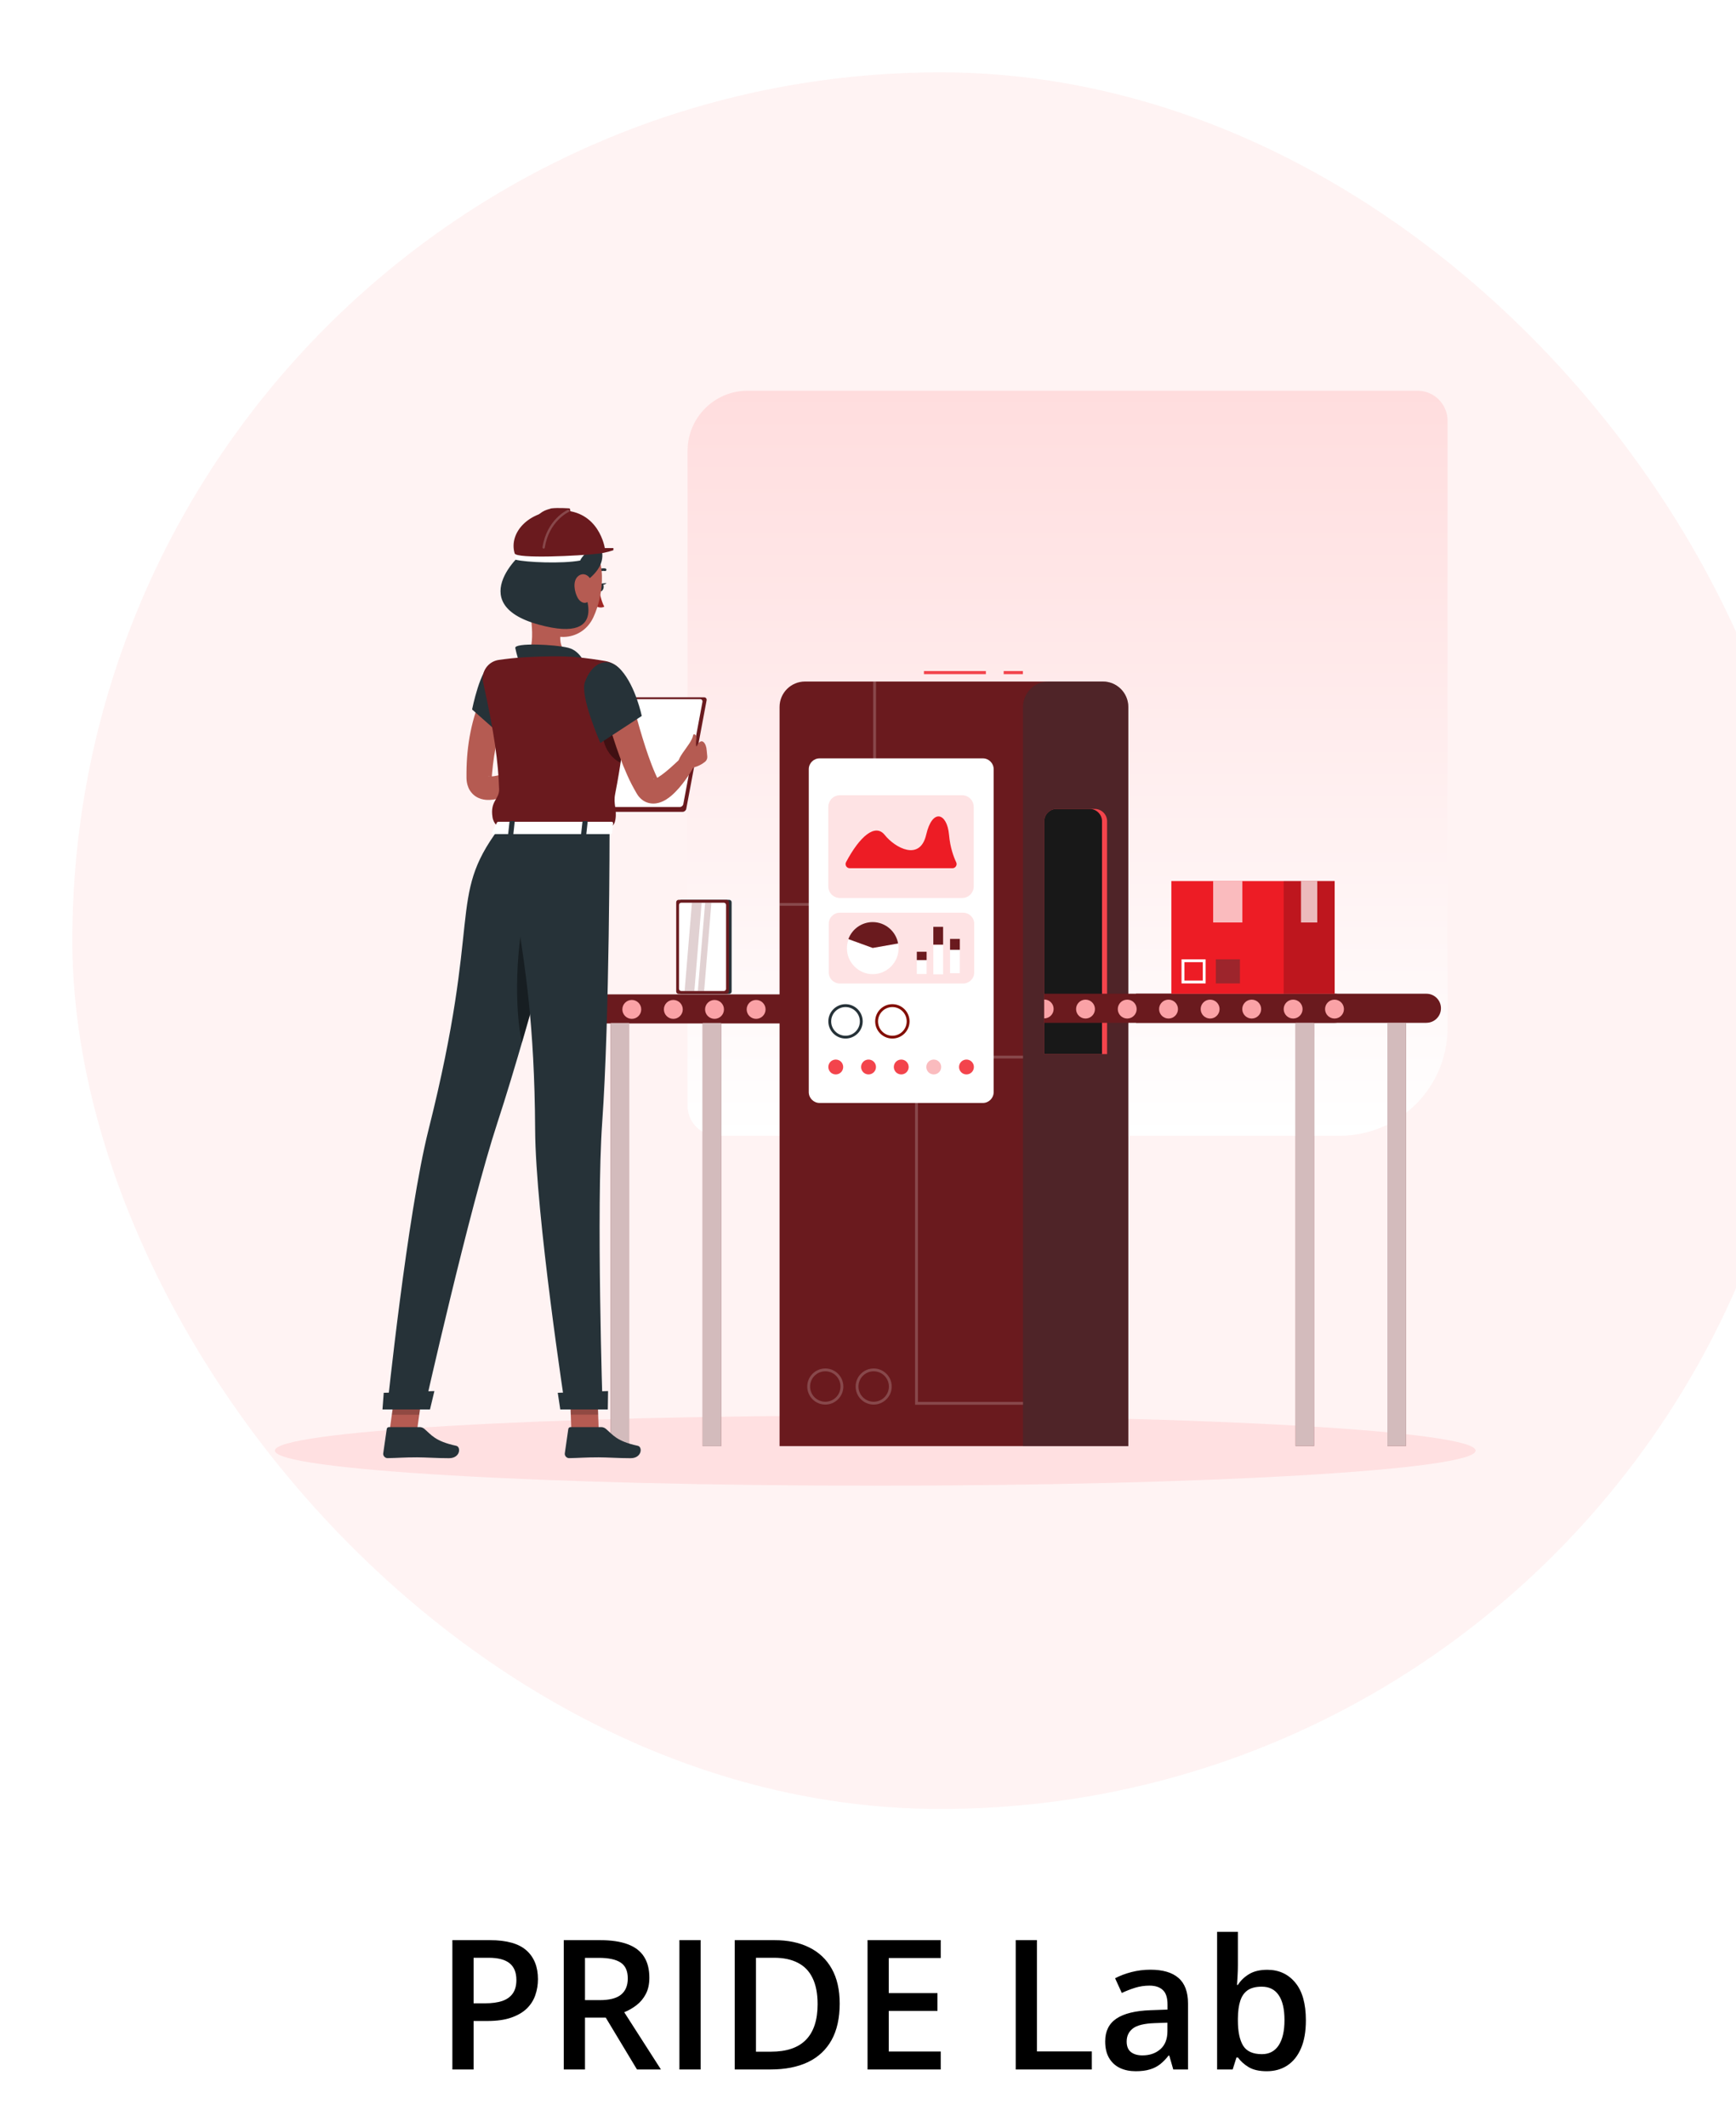<svg width="120" height="147" viewBox="0 0 120 147" fill="none" xmlns="http://www.w3.org/2000/svg">
<path d="M33.867 134.065C35.02 134.065 35.862 134.302 36.391 134.774C36.921 135.247 37.186 135.909 37.186 136.76C37.186 137.148 37.125 137.516 37.002 137.867C36.884 138.213 36.689 138.52 36.416 138.789C36.143 139.054 35.782 139.264 35.334 139.419C34.89 139.574 34.342 139.651 33.69 139.651H32.737V143H31.27V134.065H33.867ZM33.77 135.282H32.737V138.429H33.537C33.998 138.429 34.389 138.376 34.711 138.27C35.033 138.16 35.277 137.987 35.444 137.75C35.611 137.514 35.695 137.203 35.695 136.815C35.695 136.298 35.538 135.913 35.224 135.66C34.914 135.408 34.43 135.282 33.77 135.282ZM41.482 134.065C42.252 134.065 42.888 134.159 43.389 134.347C43.894 134.534 44.269 134.819 44.513 135.202C44.762 135.585 44.886 136.072 44.886 136.663C44.886 137.103 44.804 137.478 44.641 137.787C44.478 138.097 44.265 138.353 44 138.557C43.735 138.761 43.452 138.924 43.15 139.046L45.686 143H44.03L41.873 139.419H40.437V143H38.97V134.065H41.482ZM41.384 135.288H40.437V138.209H41.451C42.132 138.209 42.625 138.083 42.93 137.83C43.24 137.577 43.395 137.205 43.395 136.712C43.395 136.194 43.23 135.827 42.9 135.612C42.574 135.396 42.069 135.288 41.384 135.288ZM46.964 143V134.065H48.43V143H46.964ZM58.043 138.447C58.043 139.453 57.856 140.295 57.481 140.971C57.106 141.643 56.562 142.151 55.849 142.493C55.136 142.831 54.277 143 53.27 143H50.789V134.065H53.539C54.464 134.065 55.263 134.232 55.935 134.567C56.607 134.897 57.127 135.387 57.493 136.039C57.86 136.687 58.043 137.49 58.043 138.447ZM56.516 138.49C56.516 137.757 56.399 137.154 56.167 136.681C55.939 136.208 55.601 135.858 55.153 135.63C54.709 135.398 54.161 135.282 53.509 135.282H52.256V141.772H53.295C54.374 141.772 55.181 141.497 55.715 140.947C56.249 140.397 56.516 139.578 56.516 138.49ZM65.028 143H59.968V134.065H65.028V135.3H61.435V137.726H64.802V138.954H61.435V141.759H65.028V143ZM70.211 143V134.065H71.677V141.753H75.472V143H70.211ZM79.524 136.107C80.38 136.107 81.025 136.296 81.461 136.675C81.901 137.054 82.121 137.645 82.121 138.447V143H81.101L80.826 142.041H80.777C80.585 142.285 80.388 142.487 80.184 142.646C79.981 142.804 79.744 142.923 79.475 143C79.21 143.081 78.887 143.122 78.504 143.122C78.1 143.122 77.74 143.049 77.422 142.902C77.104 142.751 76.854 142.523 76.67 142.218C76.487 141.912 76.395 141.525 76.395 141.057C76.395 140.36 76.654 139.836 77.171 139.486C77.693 139.136 78.479 138.942 79.53 138.905L80.704 138.863V138.508C80.704 138.04 80.594 137.706 80.374 137.506C80.158 137.306 79.852 137.207 79.457 137.207C79.119 137.207 78.791 137.255 78.473 137.353C78.155 137.451 77.846 137.571 77.544 137.714L77.08 136.699C77.41 136.524 77.784 136.382 78.204 136.272C78.628 136.162 79.068 136.107 79.524 136.107ZM80.698 139.767L79.824 139.798C79.107 139.822 78.603 139.944 78.314 140.164C78.025 140.384 77.88 140.686 77.88 141.069C77.88 141.403 77.98 141.647 78.18 141.802C78.379 141.953 78.642 142.028 78.968 142.028C79.465 142.028 79.877 141.888 80.203 141.607C80.532 141.321 80.698 140.904 80.698 140.354V139.767ZM85.568 133.491V135.783C85.568 136.047 85.56 136.308 85.544 136.565C85.531 136.817 85.519 137.015 85.507 137.158H85.568C85.751 136.864 86.006 136.618 86.332 136.418C86.662 136.215 87.084 136.113 87.597 136.113C88.4 136.113 89.045 136.408 89.534 136.999C90.023 137.585 90.268 138.455 90.268 139.608C90.268 140.374 90.156 141.018 89.932 141.539C89.707 142.061 89.392 142.456 88.984 142.725C88.581 142.99 88.106 143.122 87.56 143.122C87.047 143.122 86.632 143.029 86.314 142.841C86 142.65 85.754 142.428 85.574 142.175H85.47L85.208 143H84.132V133.491H85.568ZM87.218 137.28C86.811 137.28 86.487 137.361 86.246 137.524C86.01 137.687 85.839 137.932 85.733 138.258C85.627 138.58 85.572 138.989 85.568 139.486V139.614C85.568 140.368 85.686 140.945 85.923 141.344C86.163 141.743 86.599 141.943 87.23 141.943C87.731 141.943 88.117 141.741 88.385 141.338C88.654 140.93 88.789 140.348 88.789 139.59C88.789 138.824 88.654 138.248 88.385 137.86C88.121 137.473 87.731 137.28 87.218 137.28Z" fill="black"/>
<g filter="url(#filter0_i_3_12216)">
<rect width="120" height="120" rx="60" fill="#FFCFCF" fill-opacity="0.24"/>
</g>
<path d="M100.063 71.013C100.063 75.139 96.718 78.483 92.593 78.483L49.603 78.483C48.457 78.483 47.528 77.554 47.528 76.408L47.528 31.15C47.528 28.858 49.386 27 51.678 27L97.987 27C99.133 27 100.063 27.929 100.063 29.075L100.063 71.013Z" fill="url(#paint0_linear_3_12216)"/>
<path d="M60.5 102.661C83.42 102.661 102 101.576 102 100.238C102 98.9 83.42 97.815 60.5 97.815C37.58 97.815 19 98.9 19 100.238C19 101.576 37.58 102.661 60.5 102.661Z" fill="#FFE0E1"/>
<path d="M40.801 70.72H60.875V68.71H40.801C40.246 68.71 39.797 69.159 39.797 69.714C39.797 70.268 40.246 70.718 40.801 70.718V70.72Z" fill="#6A1A1E"/>
<path d="M48.568 99.928H49.848L49.848 70.689H48.568V99.928Z" fill="#6A1A1E"/>
<path opacity="0.7" d="M48.568 99.928H49.848L49.848 70.689H48.568V99.928Z" fill="white"/>
<path d="M42.212 99.928H43.492L43.492 70.689H42.212V99.928Z" fill="#6A1A1E"/>
<path opacity="0.7" d="M42.212 99.928H43.492L43.492 70.689H42.212V99.928Z" fill="white"/>
<path d="M40.797 70.402C41.158 70.402 41.45 70.11 41.45 69.749C41.45 69.389 41.158 69.097 40.797 69.097C40.437 69.097 40.145 69.389 40.145 69.749C40.145 70.11 40.437 70.402 40.797 70.402Z" fill="#407BFF"/>
<path d="M43.02 69.749C43.02 70.109 43.311 70.402 43.672 70.402C44.034 70.402 44.325 70.111 44.325 69.749C44.325 69.388 44.034 69.097 43.672 69.097C43.311 69.097 43.02 69.388 43.02 69.749Z" fill="#FAA2A6"/>
<path d="M46.543 70.402C46.904 70.402 47.196 70.11 47.196 69.749C47.196 69.389 46.904 69.097 46.543 69.097C46.183 69.097 45.891 69.389 45.891 69.749C45.891 70.11 46.183 70.402 46.543 70.402Z" fill="#FAA2A6"/>
<path d="M49.391 70.402C49.752 70.402 50.044 70.11 50.044 69.749C50.044 69.389 49.752 69.097 49.391 69.097C49.031 69.097 48.738 69.389 48.738 69.749C48.738 70.11 49.031 70.402 49.391 70.402Z" fill="#FAA2A6"/>
<path d="M52.266 70.402C52.627 70.402 52.919 70.11 52.919 69.749C52.919 69.389 52.627 69.097 52.266 69.097C51.906 69.097 51.613 69.389 51.613 69.749C51.613 70.11 51.906 70.402 52.266 70.402Z" fill="#FAA2A6"/>
<path d="M55.141 70.402C55.502 70.402 55.794 70.11 55.794 69.749C55.794 69.389 55.502 69.097 55.141 69.097C54.781 69.097 54.488 69.389 54.488 69.749C54.488 70.11 54.781 70.402 55.141 70.402Z" fill="#407BFF"/>
<path d="M58.008 70.402C58.369 70.402 58.661 70.11 58.661 69.749C58.661 69.389 58.369 69.097 58.008 69.097C57.648 69.097 57.355 69.389 57.355 69.749C57.355 70.11 57.648 70.402 58.008 70.402Z" fill="#407BFF"/>
<path d="M60.879 69.099V70.402C60.52 70.402 60.227 70.111 60.227 69.749C60.227 69.388 60.518 69.097 60.879 69.097V69.099Z" fill="#407BFF"/>
<path d="M70.708 46.37H69.379V46.584H70.708V46.37Z" fill="#F3444C"/>
<path d="M68.148 46.37H63.867V46.584H68.148V46.37Z" fill="#F3444C"/>
<path d="M55.644 47.094H76.237C77.206 47.094 77.994 47.881 77.994 48.851V99.925H53.887V48.851C53.887 47.881 54.674 47.094 55.644 47.094Z" fill="#6A1A1E"/>
<path opacity="0.2" d="M60.556 62.594H53.887V62.397H60.359V47.094H60.556V62.594Z" fill="white"/>
<path opacity="0.4" d="M72.47 47.094H76.233C77.202 47.094 77.99 47.881 77.99 48.851V99.925H70.715V48.851C70.715 47.881 71.502 47.094 72.472 47.094H72.47Z" fill="#263238"/>
<path d="M73.031 55.898H75.675C76.146 55.898 76.527 56.282 76.527 56.75V72.837H72.18V56.75C72.18 56.279 72.563 55.898 73.031 55.898Z" fill="#F3444C"/>
<path d="M73.034 55.898H75.324C75.795 55.898 76.176 56.282 76.176 56.75V72.837H72.18V56.75C72.18 56.279 72.563 55.898 73.031 55.898H73.034Z" fill="#181818"/>
<path opacity="0.2" d="M70.715 97.069H63.254V72.945H70.715V73.142H63.451V96.872H70.715V97.069Z" fill="white"/>
<path opacity="0.2" d="M60.392 97.057C59.703 97.057 59.145 96.496 59.145 95.809C59.145 95.122 59.705 94.561 60.392 94.561C61.079 94.561 61.64 95.122 61.64 95.809C61.64 96.496 61.079 97.057 60.392 97.057ZM60.392 94.758C59.812 94.758 59.341 95.229 59.341 95.809C59.341 96.389 59.812 96.86 60.392 96.86C60.972 96.86 61.443 96.389 61.443 95.809C61.443 95.229 60.972 94.758 60.392 94.758Z" fill="white"/>
<path opacity="0.2" d="M57.049 97.057C56.359 97.057 55.801 96.496 55.801 95.809C55.801 95.122 56.362 94.561 57.049 94.561C57.736 94.561 58.296 95.122 58.296 95.809C58.296 96.496 57.736 97.057 57.049 97.057ZM57.049 94.758C56.469 94.758 55.998 95.229 55.998 95.809C55.998 96.389 56.469 96.86 57.049 96.86C57.629 96.86 58.099 96.389 58.099 95.809C58.099 95.229 57.629 94.758 57.049 94.758Z" fill="white"/>
<path d="M98.602 70.677H78.527V68.667H98.602C99.156 68.667 99.605 69.117 99.605 69.671C99.605 70.225 99.156 70.675 98.602 70.675V70.677Z" fill="#6A1A1E"/>
<path d="M92.254 70.677H72.18V68.667H92.254C92.808 68.667 93.258 69.117 93.258 69.671C93.258 70.225 92.808 70.675 92.254 70.675V70.677Z" fill="#6A1A1E"/>
<path d="M90.835 70.68H89.555V99.919H90.835V70.68Z" fill="#6A1A1E"/>
<path opacity="0.7" d="M90.835 70.68H89.555V99.919H90.835V70.68Z" fill="white"/>
<path d="M97.186 70.68H95.906V99.919H97.186V70.68Z" fill="#6A1A1E"/>
<path opacity="0.7" d="M97.186 70.68H95.906V99.919H97.186V70.68Z" fill="white"/>
<path d="M92.247 70.381C92.607 70.381 92.899 70.088 92.899 69.728C92.899 69.368 92.607 69.075 92.247 69.075C91.886 69.075 91.594 69.368 91.594 69.728C91.594 70.088 91.886 70.381 92.247 70.381Z" fill="#FAA2A6"/>
<path d="M89.387 70.381C89.748 70.381 90.04 70.088 90.04 69.728C90.04 69.368 89.748 69.075 89.387 69.075C89.027 69.075 88.734 69.368 88.734 69.728C88.734 70.088 89.027 70.381 89.387 70.381Z" fill="#FAA2A6"/>
<path d="M86.524 70.381C86.884 70.381 87.177 70.088 87.177 69.728C87.177 69.368 86.884 69.075 86.524 69.075C86.163 69.075 85.871 69.368 85.871 69.728C85.871 70.088 86.163 70.381 86.524 70.381Z" fill="#FAA2A6"/>
<path d="M83.649 70.381C84.009 70.381 84.302 70.088 84.302 69.728C84.302 69.368 84.009 69.075 83.649 69.075C83.288 69.075 82.996 69.368 82.996 69.728C82.996 70.088 83.288 70.381 83.649 70.381Z" fill="#FAA2A6"/>
<path d="M80.774 70.381C81.134 70.381 81.427 70.088 81.427 69.728C81.427 69.368 81.134 69.075 80.774 69.075C80.413 69.075 80.121 69.368 80.121 69.728C80.121 70.088 80.413 70.381 80.774 70.381Z" fill="#FAA2A6"/>
<path d="M77.918 70.381C78.279 70.381 78.571 70.088 78.571 69.728C78.571 69.368 78.279 69.075 77.918 69.075C77.558 69.075 77.266 69.368 77.266 69.728C77.266 70.088 77.558 70.381 77.918 70.381Z" fill="#FAA2A6"/>
<path d="M75.036 70.381C75.396 70.381 75.688 70.088 75.688 69.728C75.688 69.368 75.396 69.075 75.036 69.075C74.675 69.075 74.383 69.368 74.383 69.728C74.383 70.088 74.675 70.381 75.036 70.381Z" fill="#FAA2A6"/>
<path d="M72.18 69.068V70.371C72.539 70.371 72.832 70.08 72.832 69.718C72.832 69.356 72.541 69.065 72.18 69.065V69.068Z" fill="#FAA2A6"/>
<path d="M67.937 52.403H56.655C56.242 52.403 55.906 52.739 55.906 53.152V75.466C55.906 75.879 56.242 76.215 56.655 76.215H67.937C68.351 76.215 68.686 75.879 68.686 75.466V53.152C68.686 52.739 68.351 52.403 67.937 52.403Z" fill="white"/>
<path opacity="0.3" d="M66.508 54.952H58.056C57.615 54.952 57.258 55.31 57.258 55.751V61.253C57.258 61.694 57.615 62.052 58.056 62.052H66.508C66.949 62.052 67.307 61.694 67.307 61.253V55.751C67.307 55.31 66.949 54.952 66.508 54.952Z" fill="#FAA2A6"/>
<path opacity="0.3" d="M58.047 63.069H66.582C67 63.069 67.34 63.41 67.34 63.827V67.202C67.34 67.62 67 67.96 66.582 67.96H58.047C57.629 67.96 57.289 67.62 57.289 67.202V63.827C57.289 63.41 57.629 63.069 58.047 63.069Z" fill="#FAA2A6"/>
<path d="M60.323 65.502L58.645 64.892C58.901 64.188 59.573 63.717 60.323 63.717C61.185 63.717 61.93 64.342 62.08 65.192L60.323 65.502Z" fill="#6A1A1E"/>
<path d="M60.328 65.53L62.085 65.22C62.102 65.322 62.113 65.425 62.113 65.53C62.113 66.51 61.306 67.315 60.328 67.315C59.35 67.315 58.543 66.508 58.543 65.53C58.543 65.322 58.579 65.115 58.65 64.92L60.328 65.53Z" fill="white"/>
<path d="M65.192 65.31H64.516V67.326H65.192V65.31Z" fill="white"/>
<path d="M64.051 66.359H63.375V67.303H64.051V66.359Z" fill="white"/>
<path d="M64.051 65.767H63.375V66.342H64.051V65.767Z" fill="#6A1A1E"/>
<path d="M65.192 64.045H64.516V65.273H65.192V64.045Z" fill="#6A1A1E"/>
<path d="M66.348 65.599H65.672V67.247H66.348V65.599Z" fill="white"/>
<path d="M66.348 64.878H65.672V65.633H66.348V64.878Z" fill="#6A1A1E"/>
<path d="M58.735 59.995H65.837C66.046 59.995 66.188 59.777 66.098 59.586C65.916 59.205 65.678 58.561 65.601 57.679C65.469 56.177 64.454 55.817 64.022 57.679C63.589 59.541 61.864 58.581 61.158 57.697C60.503 56.875 59.433 57.784 58.483 59.574C58.382 59.764 58.521 59.995 58.737 59.995H58.735Z" fill="#ED1C25"/>
<path d="M58.446 69.588C58.992 69.588 59.437 70.033 59.437 70.579C59.437 71.124 58.992 71.57 58.446 71.57C57.9 71.57 57.455 71.124 57.455 70.579C57.455 70.033 57.9 69.588 58.446 69.588ZM58.446 69.389C57.789 69.389 57.258 69.922 57.258 70.577C57.258 71.231 57.791 71.764 58.446 71.764C59.101 71.764 59.634 71.231 59.634 70.577C59.634 69.922 59.101 69.389 58.446 69.389Z" fill="#263238"/>
<path d="M61.684 69.588C62.23 69.588 62.675 70.033 62.675 70.579C62.675 71.124 62.23 71.57 61.684 71.57C61.138 71.57 60.693 71.124 60.693 70.579C60.693 70.033 61.138 69.588 61.684 69.588ZM61.684 69.389C61.027 69.389 60.496 69.922 60.496 70.577C60.496 71.231 61.029 71.764 61.684 71.764C62.339 71.764 62.872 71.231 62.872 70.577C62.872 69.922 62.339 69.389 61.684 69.389Z" fill="#820D01"/>
<path d="M67.32 73.73C67.32 74.012 67.091 74.243 66.807 74.243C66.522 74.243 66.293 74.014 66.293 73.73C66.293 73.445 66.522 73.216 66.807 73.216C67.091 73.216 67.32 73.445 67.32 73.73Z" fill="#F3444C"/>
<path opacity="0.3" d="M65.059 73.73C65.059 74.012 64.83 74.243 64.545 74.243C64.26 74.243 64.031 74.014 64.031 73.73C64.031 73.445 64.26 73.216 64.545 73.216C64.83 73.216 65.059 73.445 65.059 73.73Z" fill="#ED1C25"/>
<path d="M62.812 73.73C62.812 74.012 62.584 74.243 62.299 74.243C62.014 74.243 61.785 74.014 61.785 73.73C61.785 73.445 62.014 73.216 62.299 73.216C62.584 73.216 62.812 73.445 62.812 73.73Z" fill="#F3444C"/>
<path d="M60.551 73.73C60.551 74.012 60.322 74.243 60.037 74.243C59.752 74.243 59.523 74.014 59.523 73.73C59.523 73.445 59.752 73.216 60.037 73.216C60.322 73.216 60.551 73.445 60.551 73.73Z" fill="#F3444C"/>
<path d="M58.285 73.73C58.285 74.012 58.056 74.243 57.772 74.243C57.487 74.243 57.258 74.014 57.258 73.73C57.258 73.445 57.487 73.216 57.772 73.216C58.056 73.216 58.285 73.445 58.285 73.73Z" fill="#F3444C"/>
<path d="M92.259 60.882H80.969V68.671H92.259V60.882Z" fill="#ED1C25"/>
<path opacity="0.7" d="M85.878 60.882H83.859V63.743H85.878V60.882Z" fill="white"/>
<path opacity="0.2" d="M92.255 60.882H88.734V68.671H92.255V60.882Z" fill="black"/>
<path opacity="0.7" d="M91.055 60.882H89.93V63.743H91.055V60.882Z" fill="white"/>
<path d="M83.142 66.486V67.757H81.871V66.486H83.142ZM83.339 66.289H81.672V67.956H83.339V66.289Z" fill="white"/>
<path opacity="0.4" d="M85.71 66.289H84.043V67.956H85.71V66.289Z" fill="#263238"/>
<path d="M50.406 62.179H47.093C47.001 62.179 46.926 62.254 46.926 62.346V68.512C46.926 68.604 47.001 68.679 47.093 68.679H50.406C50.498 68.679 50.573 68.604 50.573 68.512V62.346C50.573 62.254 50.498 62.179 50.406 62.179Z" fill="#263238"/>
<path d="M50.222 62.179H46.909C46.817 62.179 46.742 62.254 46.742 62.346V68.512C46.742 68.604 46.817 68.679 46.909 68.679H50.222C50.315 68.679 50.389 68.604 50.389 68.512V62.346C50.389 62.254 50.315 62.179 50.222 62.179Z" fill="#6A1A1E"/>
<path d="M50.188 68.327V62.531C50.188 62.446 50.118 62.377 50.033 62.377H47.09C47.005 62.377 46.936 62.446 46.936 62.531V68.327C46.936 68.412 47.005 68.481 47.09 68.481H50.033C50.118 68.481 50.188 68.412 50.188 68.327Z" fill="white"/>
<path opacity="0.2" d="M48.501 62.377H47.829L47.324 68.479H47.998L48.501 62.377Z" fill="#6A1A1E"/>
<path opacity="0.2" d="M49.176 62.377H48.741L48.238 68.479H48.673L49.176 62.377Z" fill="#6A1A1E"/>
<path d="M47.191 56.098H41.78C41.665 56.098 41.588 56.003 41.609 55.888L43.013 48.392C43.035 48.277 43.146 48.183 43.261 48.183H48.672C48.788 48.183 48.865 48.277 48.843 48.392L47.439 55.888C47.418 56.003 47.307 56.098 47.191 56.098Z" fill="#6A1A1E"/>
<path d="M47 55.762H41.906C41.797 55.762 41.726 55.674 41.745 55.565L43.068 48.508C43.09 48.399 43.194 48.312 43.301 48.312H48.395C48.505 48.312 48.575 48.399 48.556 48.508L47.233 55.565C47.212 55.674 47.107 55.762 47 55.762Z" fill="white"/>
<path d="M35.159 48.724L35.112 48.824L35.056 48.953L34.943 49.224C34.87 49.411 34.8 49.601 34.737 49.796C34.611 50.183 34.496 50.581 34.401 50.986C34.205 51.793 34.085 52.625 34.012 53.465L33.986 53.764C33.98 53.805 33.986 53.816 33.967 53.781C33.954 53.751 33.89 53.67 33.832 53.644C33.774 53.614 33.757 53.627 33.783 53.636C33.836 53.657 34.001 53.655 34.168 53.631C34.342 53.606 34.53 53.563 34.722 53.505C35.495 53.278 36.315 52.927 37.096 52.574L37.614 53.381C36.882 53.965 36.133 54.477 35.243 54.89C35.018 54.99 34.782 55.083 34.521 55.16C34.256 55.232 33.973 55.297 33.584 55.269C33.389 55.249 33.151 55.2 32.907 55.048C32.661 54.898 32.456 54.635 32.368 54.395C32.272 54.154 32.25 53.94 32.246 53.758V53.389C32.252 52.452 32.336 51.508 32.526 50.575C32.618 50.108 32.738 49.646 32.888 49.186C32.963 48.957 33.047 48.728 33.136 48.501C33.184 48.388 33.228 48.272 33.284 48.156L33.368 47.983C33.398 47.921 33.423 47.874 33.47 47.786L35.161 48.724H35.159Z" fill="#B55B52"/>
<path d="M36.426 41.074C36.647 42.196 37.141 44.644 36.355 45.393C36.355 45.393 36.661 46.532 38.748 46.532C41.041 46.532 39.844 45.393 39.844 45.393C38.592 45.094 38.624 44.167 38.843 43.294L36.426 41.074Z" fill="#B55B52"/>
<path d="M35.895 45.796C35.895 45.796 35.694 45.16 35.619 44.779C35.544 44.398 38.356 44.527 39.287 44.764C40.218 45.002 40.516 46.094 40.516 46.094L35.895 45.796Z" fill="#263238"/>
<path d="M41.435 40.855C41.435 40.855 41.555 41.55 41.771 41.918C41.535 42.062 41.219 41.907 41.219 41.907L41.437 40.855H41.435Z" fill="#A02724"/>
<path d="M41.107 39.69C41.094 39.686 41.081 39.679 41.073 39.669C41.038 39.634 41.038 39.577 41.073 39.542C41.426 39.194 41.83 39.277 41.847 39.281C41.897 39.292 41.927 39.339 41.916 39.388C41.905 39.438 41.858 39.468 41.809 39.457C41.796 39.455 41.479 39.393 41.197 39.671C41.171 39.697 41.137 39.703 41.105 39.692L41.107 39.69Z" fill="#263238"/>
<path d="M41.368 40.556C41.338 40.706 41.391 40.843 41.488 40.862C41.586 40.881 41.689 40.776 41.721 40.629C41.751 40.479 41.697 40.342 41.601 40.323C41.502 40.303 41.4 40.406 41.368 40.556Z" fill="#263238"/>
<path d="M41.547 40.32L41.928 40.29C41.928 40.29 41.686 40.532 41.547 40.32Z" fill="#263238"/>
<path d="M26.793 99.88H28.685L29.289 95.501H27.396L26.793 99.88Z" fill="#B55B52"/>
<path d="M29.01 98.613H26.885C26.808 98.613 26.746 98.667 26.733 98.742L26.491 100.422C26.465 100.595 26.615 100.762 26.795 100.758C27.536 100.745 27.893 100.702 28.826 100.702C29.402 100.702 30.241 100.762 31.035 100.762C31.829 100.762 31.872 99.977 31.54 99.906C30.059 99.587 29.824 99.148 29.325 98.729C29.235 98.654 29.122 98.613 29.008 98.613H29.01Z" fill="#263238"/>
<path opacity="0.2" d="M27.406 95.501H29.298L28.986 97.759H27.094L27.406 95.501Z" fill="black"/>
<path d="M33.975 45.889C33.209 46.133 32.633 49.025 32.633 49.025L35.062 51.172C35.062 51.172 36.652 48.359 36.19 47.422C35.706 46.446 34.88 45.601 33.975 45.889Z" fill="#263238"/>
<path d="M43.27 47.359C43.276 48.575 43.315 50.831 42.523 54.859C42.379 55.589 42.664 55.914 42.535 56.659C42.452 57.147 42.178 57.074 42.139 57.312H34.458C34.466 57.083 34.122 56.961 34.045 56.468C33.867 55.338 34.52 55.244 34.501 54.531C34.447 52.733 34.184 50.713 33.398 47.162C33.236 46.43 33.728 45.711 34.471 45.602C35.023 45.523 35.688 45.446 36.361 45.411C37.653 45.349 38.713 45.309 39.849 45.411C40.53 45.473 41.251 45.578 41.838 45.677C42.662 45.814 43.265 46.522 43.272 47.357L43.27 47.359Z" fill="#6A1A1E"/>
<path opacity="0.4" d="M42.984 50.87C42.935 51.41 42.969 52.017 42.884 52.704C41.612 52.052 41.439 50.421 41.829 49.586C42.27 49.913 42.676 50.419 42.984 50.87Z" fill="black"/>
<path d="M43.55 47.887C43.762 48.717 43.995 49.573 44.239 50.406C44.485 51.241 44.744 52.071 45.05 52.859C45.202 53.255 45.367 53.631 45.544 53.987C45.544 53.997 45.478 53.903 45.356 53.86C45.232 53.816 45.151 53.845 45.157 53.852C45.168 53.871 45.328 53.809 45.47 53.723C45.771 53.544 46.097 53.272 46.411 52.994C46.726 52.713 47.049 52.407 47.353 52.11L48.132 52.666C47.912 53.09 47.672 53.482 47.396 53.869C47.115 54.254 46.818 54.627 46.405 54.984C46.3 55.074 46.184 55.162 46.05 55.245C45.913 55.329 45.756 55.412 45.54 55.474C45.331 55.532 45.016 55.568 44.684 55.436C44.355 55.305 44.13 55.035 44.025 54.853C43.774 54.425 43.55 53.999 43.361 53.569C42.974 52.711 42.668 51.846 42.388 50.975C42.248 50.539 42.118 50.102 42 49.663C41.88 49.222 41.765 48.788 41.664 48.33L43.548 47.891L43.55 47.887Z" fill="#B55B52"/>
<path d="M42.948 46.32C43.941 47.437 44.361 49.473 44.361 49.473L41.501 51.339C41.501 51.339 40.084 48.131 40.429 47.142C40.887 45.828 41.989 45.244 42.948 46.32Z" fill="#263238"/>
<path d="M48.261 52.211C48.385 51.827 48.006 51.83 48.135 51.048C48.18 50.772 47.94 50.654 47.914 50.8C47.792 51.538 46.337 52.656 47.114 53.011C47.585 53.225 48.259 52.211 48.259 52.211H48.261Z" fill="#B55B52"/>
<path d="M48.847 51.84C48.832 51.401 48.5 50.868 48.173 51.547L48.002 51.68C48.002 51.68 47.537 51.748 46.957 52.542L47.578 53.099L47.783 53.064C48.121 53.009 48.44 52.87 48.71 52.658L48.755 52.623C48.851 52.536 48.901 52.405 48.89 52.275L48.849 51.84H48.847Z" fill="#B55B52"/>
<path d="M36.444 39.005C36.176 40.863 36.024 41.644 36.756 42.777C37.856 44.482 40.198 44.403 41.013 42.661C41.748 41.094 42.062 38.318 40.416 37.218C38.796 36.133 36.709 37.145 36.444 39.005Z" fill="#B55B52"/>
<path d="M40.158 40.402C40.907 39.914 41.701 39.219 41.635 38.275C41.569 37.331 40.372 36.438 38.733 36.438C36.539 36.438 36.629 37.866 36.629 37.866C36.2 37.92 31.937 41.691 37.217 43.155C42.497 44.617 40.16 40.404 40.16 40.404L40.158 40.402Z" fill="#263238"/>
<path d="M35.781 37.99C35.781 37.99 35.572 38.461 35.638 38.675C36.351 38.859 38.844 38.966 40.103 38.733C40.203 38.478 40.651 38.055 40.651 38.055L35.781 37.988V37.99Z" fill="white"/>
<path d="M35.575 38.239C35.689 38.623 40.025 38.419 41.42 38.25C41.915 38.19 42.401 38.019 42.401 38.019V37.871H41.806C41.806 37.871 41.42 35.264 38.771 35.269C36.496 35.273 35.16 36.84 35.575 38.239Z" fill="#6A1A1E"/>
<path d="M39.379 35.131C39.379 35.131 38.563 35.069 38.094 35.131C37.679 35.264 37.304 35.324 36.793 36.116L37.938 36.152C37.938 36.152 38.683 35.324 39.426 35.319C39.419 35.208 39.379 35.131 39.379 35.131Z" fill="#6A1A1E"/>
<path opacity="0.2" d="M37.58 37.908C37.58 37.908 37.572 37.908 37.567 37.908C37.522 37.901 37.495 37.861 37.501 37.816C37.798 35.904 39.183 35.258 39.241 35.23C39.282 35.213 39.329 35.23 39.348 35.271C39.367 35.312 39.348 35.359 39.307 35.378C39.294 35.384 37.942 36.018 37.659 37.841C37.653 37.882 37.619 37.91 37.58 37.91V37.908Z" fill="white"/>
<path d="M40.884 40.178C41.008 40.583 40.955 41.019 40.814 41.34C40.602 41.822 40.15 41.715 39.921 41.289C39.714 40.906 39.575 40.193 39.925 39.848C40.272 39.51 40.741 39.716 40.882 40.178H40.884Z" fill="#B55B52"/>
<path d="M40.107 57.295C40.107 57.295 36.776 70.276 34.379 77.592C32.442 83.501 29.341 97.313 29.341 97.313H26.762C26.762 97.313 28.149 83.914 29.621 78.069C33.348 63.279 30.92 62.076 34.454 57.295H40.107Z" fill="#263238"/>
<path opacity="0.4" d="M36.629 61.38C35.514 65.451 35.599 69.883 36.076 72.058C36.766 69.691 37.455 67.219 38.063 64.991C37.853 63.788 37.213 62.386 36.629 61.38Z" fill="black"/>
<path d="M29.723 97.395H26.438L26.525 96.241L30.027 96.123L29.723 97.395Z" fill="#263238"/>
<path d="M39.527 99.873H41.419L41.271 95.494H39.379L39.527 99.873Z" fill="#B55B52"/>
<path d="M41.561 98.613H39.436C39.359 98.613 39.297 98.667 39.284 98.742L39.042 100.422C39.016 100.595 39.166 100.762 39.346 100.758C40.086 100.745 40.444 100.702 41.377 100.702C41.953 100.702 42.792 100.762 43.586 100.762C44.38 100.762 44.423 99.977 44.091 99.906C42.61 99.587 42.374 99.148 41.876 98.729C41.786 98.654 41.672 98.613 41.559 98.613H41.561Z" fill="#263238"/>
<path opacity="0.2" d="M39.379 95.494H41.271L41.346 97.752H39.454L39.379 95.494Z" fill="black"/>
<path d="M42.136 57.295C42.136 57.295 42.143 70.276 41.625 77.592C41.208 83.501 41.657 97.313 41.657 97.313H39.078C39.078 97.313 37.021 83.914 36.991 78.069C36.916 63.279 34.179 62.076 36.484 57.295H42.136Z" fill="#263238"/>
<path d="M42.014 97.394H38.728L38.555 96.241L42.033 96.123L42.014 97.394Z" fill="#263238"/>
<path d="M34.349 56.841L34.003 57.528C33.975 57.582 34.039 57.635 34.127 57.635H42.183C42.252 57.635 42.309 57.601 42.314 57.558L42.382 56.871C42.386 56.824 42.327 56.783 42.252 56.783H34.474C34.416 56.783 34.367 56.807 34.349 56.841Z" fill="white"/>
<path d="M35.399 57.722H35.192C35.151 57.722 35.119 57.701 35.121 57.675L35.22 56.782C35.222 56.757 35.258 56.735 35.301 56.735H35.509C35.549 56.735 35.581 56.757 35.579 56.782L35.481 57.675C35.479 57.701 35.442 57.722 35.399 57.722Z" fill="#263238"/>
<path d="M40.442 57.722H40.235C40.194 57.722 40.162 57.701 40.164 57.675L40.263 56.782C40.265 56.757 40.301 56.735 40.344 56.735H40.552C40.592 56.735 40.624 56.757 40.622 56.782L40.524 57.675C40.522 57.701 40.485 57.722 40.442 57.722Z" fill="#263238"/>
<defs>
<filter id="filter0_i_3_12216" x="0" y="0" width="124" height="124" filterUnits="userSpaceOnUse" color-interpolation-filters="sRGB">
<feFlood flood-opacity="0" result="BackgroundImageFix"/>
<feBlend mode="normal" in="SourceGraphic" in2="BackgroundImageFix" result="shape"/>
<feColorMatrix in="SourceAlpha" type="matrix" values="0 0 0 0 0 0 0 0 0 0 0 0 0 0 0 0 0 0 127 0" result="hardAlpha"/>
<feOffset dx="5" dy="5"/>
<feGaussianBlur stdDeviation="2"/>
<feComposite in2="hardAlpha" operator="arithmetic" k2="-1" k3="1"/>
<feColorMatrix type="matrix" values="0 0 0 0 0 0 0 0 0 0 0 0 0 0 0 0 0 0 0.05 0"/>
<feBlend mode="normal" in2="shape" result="effect1_innerShadow_3_12216"/>
</filter>
<linearGradient id="paint0_linear_3_12216" x1="73.795" y1="78.483" x2="73.795" y2="27" gradientUnits="userSpaceOnUse">
<stop stop-color="white"/>
<stop offset="1" stop-color="#FFDDDE"/>
</linearGradient>
</defs>
</svg>
